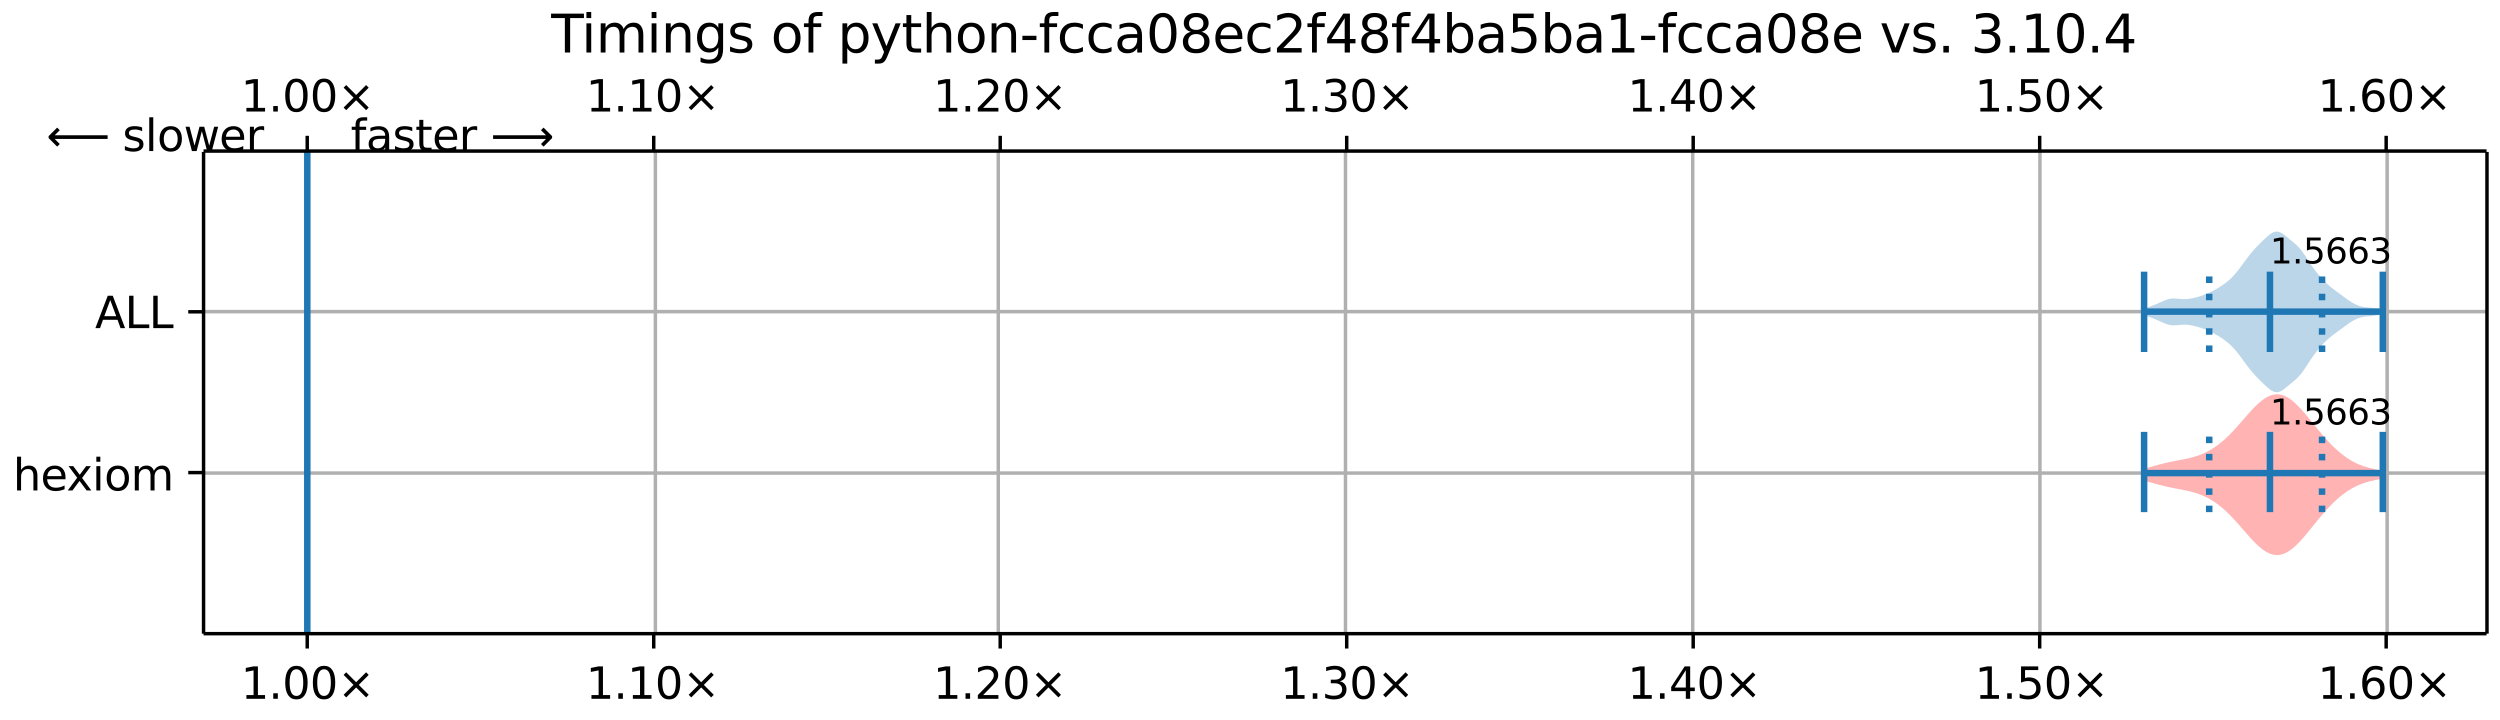 <?xml version="1.0" encoding="UTF-8"?>
<!DOCTYPE svg  PUBLIC '-//W3C//DTD SVG 1.1//EN'  'http://www.w3.org/Graphics/SVG/1.1/DTD/svg11.dtd'>
<svg width="576pt" height="166pt" version="1.1" viewBox="0 0 576 166" xmlns="http://www.w3.org/2000/svg" xmlns:xlink="http://www.w3.org/1999/xlink">
<defs>
<style type="text/css">*{stroke-linejoin: round; stroke-linecap: butt}</style>
</defs>
<path d="m0 166h576v-166h-576z" fill="#fff"/>
<path d="m46.9 146h526v-111h-526z" fill="#fff"/>
<path d="m494 108v2.74l0.556 0.152 0.556 0.155 1.67 0.465 0.556 0.15 0.556 0.145 0.556 0.139 0.556 0.132 0.556 0.125 0.556 0.119 0.556 0.113 0.556 0.108 1.11 0.21 0.556 0.107 0.556 0.111 0.556 0.119 0.556 0.129 0.556 0.143 0.556 0.159 0.556 0.177 0.556 0.197 0.556 0.22 0.556 0.244 0.556 0.27 0.556 0.296 0.556 0.324 0.556 0.354 0.556 0.383 0.556 0.414 0.556 0.444 0.556 0.475 0.556 0.505 0.556 0.533 0.556 0.56 0.556 0.584 0.556 0.605 0.556 0.622 0.556 0.634 0.556 0.64 0.556 0.641 0.556 0.634 0.556 0.621 0.556 0.601 0.556 0.573 0.556 0.538 0.556 0.496 0.556 0.447 0.556 0.391 0.556 0.33 0.556 0.263 0.556 0.192 0.556 0.118 0.556 0.042 0.556-0.035 0.556-0.111 0.556-0.187 0.556-0.259 0.556-0.328 0.556-0.393 0.556-0.452 0.556-0.505 0.556-0.552 0.556-0.592 0.556-0.626 0.556-0.652 0.556-0.671 0.556-0.683 0.556-0.688 0.556-0.688 0.556-0.681 0.556-0.67 0.556-0.655 0.556-0.636 0.556-0.615 0.556-0.591 0.556-0.565 0.556-0.538 0.556-0.51 0.556-0.482 0.556-0.452 0.556-0.423 0.556-0.393 0.556-0.363 0.556-0.333 0.556-0.304 0.556-0.275 0.556-0.248 0.556-0.222 0.556-0.198 0.556-0.177 0.556-0.158 0.556-0.141 0.556-0.127 0.556-0.116 0.556-0.107 0.556-0.099 0.556-0.093v-1.85l-0.556-0.093-0.556-0.099-0.556-0.107-0.556-0.116-0.556-0.127-0.556-0.141-0.556-0.158-0.556-0.177-0.556-0.198-0.556-0.222-0.556-0.248-0.556-0.275-0.556-0.304-0.556-0.333-0.556-0.363-0.556-0.393-0.556-0.423-0.556-0.452-0.556-0.482-0.556-0.51-0.556-0.538-0.556-0.565-0.556-0.591-0.556-0.615-0.556-0.636-0.556-0.655-0.556-0.67-0.556-0.681-0.556-0.688-0.556-0.688-0.556-0.683-0.556-0.671-0.556-0.652-0.556-0.626-0.556-0.592-0.556-0.552-0.556-0.505-0.556-0.452-0.556-0.393-0.556-0.328-0.556-0.259-0.556-0.187-0.556-0.111-0.556-0.035-0.556 0.042-0.556 0.118-0.556 0.192-0.556 0.263-0.556 0.33-0.556 0.391-0.556 0.447-0.556 0.496-0.556 0.538-0.556 0.573-0.556 0.601-0.556 0.621-0.556 0.634-0.556 0.641-0.556 0.64-0.556 0.634-0.556 0.622-0.556 0.605-0.556 0.584-0.556 0.56-0.556 0.533-0.556 0.505-0.556 0.475-0.556 0.444-0.556 0.414-0.556 0.383-0.556 0.354-0.556 0.324-0.556 0.296-0.556 0.27-0.556 0.244-0.556 0.22-0.556 0.197-0.556 0.177-0.556 0.159-0.556 0.143-0.556 0.129-0.556 0.119-0.556 0.111-0.556 0.107-1.11 0.21-0.556 0.108-0.556 0.113-0.556 0.119-0.556 0.125-0.556 0.132-0.556 0.139-0.556 0.145-0.556 0.15-1.67 0.465-0.556 0.155-0.556 0.152z" clip-path="url(#a)" fill="#f00" fill-opacity=".3"/>
<path d="m494 71.1v1.51l0.556 0.189 0.556 0.197 0.556 0.204 0.556 0.214 0.556 0.227 0.556 0.243 0.556 0.253 0.556 0.249 0.556 0.225 0.556 0.179 0.556 0.116 0.556 0.049 0.556-0.009 0.556-0.045 0.556-0.055 0.556-0.039 0.556-0.007 0.556 0.033 0.556 0.071 0.556 0.102 0.556 0.127 0.556 0.146 0.556 0.165 0.556 0.183 0.556 0.203 0.556 0.224 0.556 0.244 0.556 0.264 0.556 0.286 0.556 0.308 0.556 0.332 0.556 0.357 0.556 0.384 0.556 0.416 0.556 0.456 0.556 0.506 0.556 0.566 0.556 0.63 0.556 0.69 0.556 0.735 0.556 0.76 0.556 0.761 0.556 0.741 0.556 0.706 0.556 0.664 0.556 0.623 0.556 0.588 0.556 0.563 0.556 0.547 0.556 0.534 0.556 0.511 0.556 0.462 0.556 0.373 0.556 0.241 0.556 0.075 0.556-0.103 0.556-0.263 0.556-0.38 0.556-0.443 0.556-0.46 1.11-0.907 0.556-0.484 0.556-0.552 0.556-0.647 0.556-0.745 0.556-0.82 0.556-0.854 0.556-0.847 0.556-0.809 0.556-0.757 0.556-0.705 0.556-0.658 0.556-0.615 0.556-0.573 0.556-0.53 0.556-0.487 0.556-0.449 0.556-0.422 0.556-0.408 0.556-0.406 1.11-0.819 0.556-0.405 0.556-0.388 0.556-0.36 0.556-0.32 0.556-0.272 0.556-0.218 0.556-0.164 0.556-0.115 0.556-0.077 0.556-0.053 0.556-0.046 0.556-0.054 0.556-0.071 0.556-0.092 0.556-0.11 0.556-0.119v-1.02l-0.556-0.119-0.556-0.11-0.556-0.092-0.556-0.071-0.556-0.054-0.556-0.046-0.556-0.053-0.556-0.077-0.556-0.115-0.556-0.164-0.556-0.218-0.556-0.272-0.556-0.32-0.556-0.36-0.556-0.388-0.556-0.405-1.11-0.819-0.556-0.406-0.556-0.408-0.556-0.422-0.556-0.449-0.556-0.487-0.556-0.53-0.556-0.573-0.556-0.615-0.556-0.658-0.556-0.705-0.556-0.757-0.556-0.809-0.556-0.847-0.556-0.854-0.556-0.82-0.556-0.745-0.556-0.647-0.556-0.552-0.556-0.484-1.11-0.907-0.556-0.46-0.556-0.443-0.556-0.38-0.556-0.263-0.556-0.103-0.556 0.075-0.556 0.241-0.556 0.373-0.556 0.462-0.556 0.511-0.556 0.534-0.556 0.547-0.556 0.563-0.556 0.588-0.556 0.623-0.556 0.664-0.556 0.706-0.556 0.741-0.556 0.761-0.556 0.76-0.556 0.735-0.556 0.69-0.556 0.63-0.556 0.566-0.556 0.506-0.556 0.456-0.556 0.416-0.556 0.384-0.556 0.357-0.556 0.332-0.556 0.308-0.556 0.286-0.556 0.264-0.556 0.244-0.556 0.224-0.556 0.203-0.556 0.183-0.556 0.165-0.556 0.146-0.556 0.127-0.556 0.102-0.556 0.071-0.556 0.033-0.556-0.007-0.556-0.039-0.556-0.055-0.556-0.045-0.556-0.009-0.556 0.049-0.556 0.116-0.556 0.179-0.556 0.225-0.556 0.249-0.556 0.253-0.556 0.243-0.556 0.227-0.556 0.214-0.556 0.204-0.556 0.197-0.556 0.189z" clip-path="url(#a)" fill="#1f77b4" fill-opacity=".3"/>
<path d="m70.8 146v-111" clip-path="url(#a)" fill="none" stroke="#b0b0b0" stroke-linecap="square" stroke-width=".8"/>
<defs>
<path id="f" d="m0 0v3.5" stroke="#000" stroke-width=".8"/>
</defs>
<use x="70.787" y="145.922" stroke="#000000" stroke-width=".8" xlink:href="#f"/>
<defs>
<path id="g" d="m0 0v-3.5" stroke="#000" stroke-width=".8"/>
</defs>
<use x="70.787" y="34.796" stroke="#000000" stroke-width=".8" xlink:href="#g"/>
<!-- 1.00× -->
<g transform="translate(55.5 161) scale(.1 -.1)">
<defs>
<path id="b" transform="scale(.016)" d="m794 531h1031v3560l-1122-225v575l1116 225h631v-4135h1031v-531h-2687v531z"/>
<path id="d" transform="scale(.016)" d="m684 794h660v-794h-660v794z"/>
<path id="c" transform="scale(.016)" d="m2034 4250q-487 0-733-480-245-479-245-1442 0-959 245-1439 246-480 733-480 491 0 736 480 246 480 246 1439 0 963-246 1442-245 480-736 480zm0 500q785 0 1199-621 414-620 414-1801 0-1178-414-1799-414-620-1199-620-784 0-1198 620-414 621-414 1799 0 1181 414 1801 414 621 1198 621z"/>
<path id="e" transform="scale(.016)" d="m4488 3438-1429-1435 1429-1428-372-378-1435 1434-1434-1434-369 378 1425 1428-1425 1435 369 378 1434-1435 1435 1435 372-378z"/>
</defs>
<use xlink:href="#b"/>
<use x="63.623" xlink:href="#d"/>
<use x="95.41" xlink:href="#c"/>
<use x="159.033" xlink:href="#c"/>
<use x="222.656" xlink:href="#e"/>
</g>
<!-- 1.00× -->
<g transform="translate(55.5 25.7) scale(.1 -.1)">
<use xlink:href="#b"/>
<use x="63.623" xlink:href="#d"/>
<use x="95.41" xlink:href="#c"/>
<use x="159.033" xlink:href="#c"/>
<use x="222.656" xlink:href="#e"/>
</g>
<path d="m151 146v-111" clip-path="url(#a)" fill="none" stroke="#b0b0b0" stroke-linecap="square" stroke-width=".8"/>
<use x="150.618" y="145.922" stroke="#000000" stroke-width=".8" xlink:href="#f"/>
<use x="150.618" y="34.796" stroke="#000000" stroke-width=".8" xlink:href="#g"/>
<!-- 1.10× -->
<g transform="translate(135 161) scale(.1 -.1)">
<use xlink:href="#b"/>
<use x="63.623" xlink:href="#d"/>
<use x="95.41" xlink:href="#b"/>
<use x="159.033" xlink:href="#c"/>
<use x="222.656" xlink:href="#e"/>
</g>
<!-- 1.10× -->
<g transform="translate(135 25.7) scale(.1 -.1)">
<use xlink:href="#b"/>
<use x="63.623" xlink:href="#d"/>
<use x="95.41" xlink:href="#b"/>
<use x="159.033" xlink:href="#c"/>
<use x="222.656" xlink:href="#e"/>
</g>
<path d="m230 146v-111" clip-path="url(#a)" fill="none" stroke="#b0b0b0" stroke-linecap="square" stroke-width=".8"/>
<use x="230.449" y="145.922" stroke="#000000" stroke-width=".8" xlink:href="#f"/>
<use x="230.449" y="34.796" stroke="#000000" stroke-width=".8" xlink:href="#g"/>
<!-- 1.20× -->
<g transform="translate(215 161) scale(.1 -.1)">
<defs>
<path id="t" transform="scale(.016)" d="m1228 531h2203v-531h-2962v531q359 372 979 998 621 627 780 809 303 340 423 576 121 236 121 464 0 372-261 606-261 235-680 235-297 0-627-103-329-103-704-313v638q381 153 712 231 332 78 607 78 725 0 1156-363 431-362 431-968 0-288-108-546-107-257-392-607-78-91-497-524-418-433-1181-1211z"/>
</defs>
<use xlink:href="#b"/>
<use x="63.623" xlink:href="#d"/>
<use x="95.41" xlink:href="#t"/>
<use x="159.033" xlink:href="#c"/>
<use x="222.656" xlink:href="#e"/>
</g>
<!-- 1.20× -->
<g transform="translate(215 25.7) scale(.1 -.1)">
<use xlink:href="#b"/>
<use x="63.623" xlink:href="#d"/>
<use x="95.41" xlink:href="#t"/>
<use x="159.033" xlink:href="#c"/>
<use x="222.656" xlink:href="#e"/>
</g>
<path d="m310 146v-111" clip-path="url(#a)" fill="none" stroke="#b0b0b0" stroke-linecap="square" stroke-width=".8"/>
<use x="310.28" y="145.922" stroke="#000000" stroke-width=".8" xlink:href="#f"/>
<use x="310.28" y="34.796" stroke="#000000" stroke-width=".8" xlink:href="#g"/>
<!-- 1.30× -->
<g transform="translate(295 161) scale(.1 -.1)">
<defs>
<path id="o" transform="scale(.016)" d="m2597 2516q453-97 707-404 255-306 255-756 0-690-475-1069-475-378-1350-378-293 0-604 58t-642 174v609q262-153 574-231 313-78 654-78 593 0 904 234t311 681q0 413-289 645-289 233-804 233h-544v519h569q465 0 712 186t247 536q0 359-255 551-254 193-729 193-260 0-557-57-297-56-653-174v562q360 100 674 150t592 50q719 0 1137-327 419-326 419-882 0-388-222-655t-631-370z"/>
</defs>
<use xlink:href="#b"/>
<use x="63.623" xlink:href="#d"/>
<use x="95.41" xlink:href="#o"/>
<use x="159.033" xlink:href="#c"/>
<use x="222.656" xlink:href="#e"/>
</g>
<!-- 1.30× -->
<g transform="translate(295 25.7) scale(.1 -.1)">
<use xlink:href="#b"/>
<use x="63.623" xlink:href="#d"/>
<use x="95.41" xlink:href="#o"/>
<use x="159.033" xlink:href="#c"/>
<use x="222.656" xlink:href="#e"/>
</g>
<path d="m390 146v-111" clip-path="url(#a)" fill="none" stroke="#b0b0b0" stroke-linecap="square" stroke-width=".8"/>
<use x="390.111" y="145.922" stroke="#000000" stroke-width=".8" xlink:href="#f"/>
<use x="390.111" y="34.796" stroke="#000000" stroke-width=".8" xlink:href="#g"/>
<!-- 1.40× -->
<g transform="translate(375 161) scale(.1 -.1)">
<defs>
<path id="n" transform="scale(.016)" d="m2419 4116-1594-2491h1594v2491zm-166 550h794v-3041h666v-525h-666v-1100h-628v1100h-2106v609l1940 2957z"/>
</defs>
<use xlink:href="#b"/>
<use x="63.623" xlink:href="#d"/>
<use x="95.41" xlink:href="#n"/>
<use x="159.033" xlink:href="#c"/>
<use x="222.656" xlink:href="#e"/>
</g>
<!-- 1.40× -->
<g transform="translate(375 25.7) scale(.1 -.1)">
<use xlink:href="#b"/>
<use x="63.623" xlink:href="#d"/>
<use x="95.41" xlink:href="#n"/>
<use x="159.033" xlink:href="#c"/>
<use x="222.656" xlink:href="#e"/>
</g>
<path d="m470 146v-111" clip-path="url(#a)" fill="none" stroke="#b0b0b0" stroke-linecap="square" stroke-width=".8"/>
<use x="469.941" y="145.922" stroke="#000000" stroke-width=".8" xlink:href="#f"/>
<use x="469.941" y="34.796" stroke="#000000" stroke-width=".8" xlink:href="#g"/>
<!-- 1.50× -->
<g transform="translate(455 161) scale(.1 -.1)">
<defs>
<path id="m" transform="scale(.016)" d="m691 4666h2478v-532h-1900v-1143q137 47 274 70 138 23 276 23 781 0 1237-428 457-428 457-1159 0-753-469-1171-469-417-1322-417-294 0-599 50-304 50-629 150v635q281-153 581-228t634-75q541 0 856 284 316 284 316 772 0 487-316 771-315 285-856 285-253 0-505-56-251-56-513-175v2344z"/>
</defs>
<use xlink:href="#b"/>
<use x="63.623" xlink:href="#d"/>
<use x="95.41" xlink:href="#m"/>
<use x="159.033" xlink:href="#c"/>
<use x="222.656" xlink:href="#e"/>
</g>
<!-- 1.50× -->
<g transform="translate(455 25.7) scale(.1 -.1)">
<use xlink:href="#b"/>
<use x="63.623" xlink:href="#d"/>
<use x="95.41" xlink:href="#m"/>
<use x="159.033" xlink:href="#c"/>
<use x="222.656" xlink:href="#e"/>
</g>
<path d="m550 146v-111" clip-path="url(#a)" fill="none" stroke="#b0b0b0" stroke-linecap="square" stroke-width=".8"/>
<use x="549.772" y="145.922" stroke="#000000" stroke-width=".8" xlink:href="#f"/>
<use x="549.772" y="34.796" stroke="#000000" stroke-width=".8" xlink:href="#g"/>
<!-- 1.60× -->
<g transform="translate(534 161) scale(.1 -.1)">
<defs>
<path id="i" transform="scale(.016)" d="m2113 2584q-425 0-674-291-248-290-248-796 0-503 248-796 249-292 674-292t673 292q248 293 248 796 0 506-248 796-248 291-673 291zm1253 1979v-575q-238 112-480 171-242 60-480 60-625 0-955-422-329-422-376-1275 184 272 462 417 279 145 613 145 703 0 1111-427 408-426 408-1160 0-719-425-1154-425-434-1131-434-810 0-1238 620-428 621-428 1799 0 1106 525 1764t1409 658q238 0 480-47t505-140z"/>
</defs>
<use xlink:href="#b"/>
<use x="63.623" xlink:href="#d"/>
<use x="95.41" xlink:href="#i"/>
<use x="159.033" xlink:href="#c"/>
<use x="222.656" xlink:href="#e"/>
</g>
<!-- 1.60× -->
<g transform="translate(534 25.7) scale(.1 -.1)">
<use xlink:href="#b"/>
<use x="63.623" xlink:href="#d"/>
<use x="95.41" xlink:href="#i"/>
<use x="159.033" xlink:href="#c"/>
<use x="222.656" xlink:href="#e"/>
</g>
<path d="m46.9 109h526" clip-path="url(#a)" fill="none" stroke="#b0b0b0" stroke-linecap="square" stroke-width=".8"/>
<defs>
<path id="u" d="m0 0h-3.5" stroke="#000" stroke-width=".8"/>
</defs>
<use x="46.872" y="108.88" stroke="#000000" stroke-width=".8" xlink:href="#u"/>
<!-- hexiom -->
<g transform="translate(3 113) scale(.1 -.1)">
<defs>
<path id="z" transform="scale(.016)" d="m3513 2113v-2113h-575v2094q0 497-194 743-194 247-581 247-466 0-735-297-269-296-269-809v-1978h-578v4863h578v-1907q207 316 486 472 280 156 646 156 603 0 912-373 310-373 310-1098z"/>
<path id="j" transform="scale(.016)" d="m3597 1894v-281h-2644q38-594 358-905t892-311q331 0 642 81t618 244v-544q-310-131-635-200t-659-69q-838 0-1327 487-489 488-489 1320 0 859 464 1363 464 505 1252 505 706 0 1117-455 411-454 411-1235zm-575 169q-6 471-264 752-258 282-683 282-481 0-770-272t-333-766l2050 4z"/>
<path id="ae" transform="scale(.016)" d="m3513 3500-1266-1703 1331-1797h-678l-1019 1375-1018-1375h-679l1360 1831-1244 1669h678l928-1247 928 1247h679z"/>
<path id="r" transform="scale(.016)" d="m603 3500h575v-3500h-575v3500zm0 1363h575v-729h-575v729z"/>
<path id="q" transform="scale(.016)" d="m1959 3097q-462 0-731-361t-269-989 267-989q268-361 733-361 460 0 728 362 269 363 269 988 0 622-269 986-268 364-728 364zm0 487q750 0 1178-488 429-487 429-1349 0-859-429-1349-428-489-1178-489-753 0-1180 489-426 490-426 1349 0 862 426 1349 427 488 1180 488z"/>
<path id="y" transform="scale(.016)" d="m3328 2828q216 388 516 572t706 184q547 0 844-383 297-382 297-1088v-2113h-578v2094q0 503-179 746-178 244-543 244-447 0-707-297-259-296-259-809v-1978h-578v2094q0 506-178 748t-550 242q-441 0-701-298-259-298-259-808v-1978h-578v3500h578v-544q197 322 472 475t653 153q382 0 649-194 267-193 395-562z"/>
</defs>
<use xlink:href="#z"/>
<use x="63.379" xlink:href="#j"/>
<use x="123.152" xlink:href="#ae"/>
<use x="182.332" xlink:href="#r"/>
<use x="210.115" xlink:href="#q"/>
<use x="271.297" xlink:href="#y"/>
</g>
<path d="m46.9 71.8h526" clip-path="url(#a)" fill="none" stroke="#b0b0b0" stroke-linecap="square" stroke-width=".8"/>
<use x="46.872" y="71.838" stroke="#000000" stroke-width=".8" xlink:href="#u"/>
<!-- ALL -->
<g transform="translate(21.9 75.6) scale(.1 -.1)">
<defs>
<path id="al" transform="scale(.016)" d="m2188 4044-857-2322h1716l-859 2322zm-357 622h716l1778-4666h-656l-425 1197h-2103l-425-1197h-666l1781 4666z"/>
<path id="ab" transform="scale(.016)" d="m628 4666h631v-4135h2272v-531h-2903v4666z"/>
</defs>
<use xlink:href="#al"/>
<use x="68.408" xlink:href="#ab"/>
<use x="124.121" xlink:href="#ab"/>
</g>
<path d="m70.8 146v-111" clip-path="url(#a)" fill="none" stroke="#1f77b4" stroke-linecap="square" stroke-width="1.5"/>
<g fill="none" stroke="#1f77b4" stroke-width="1.5">
<path d="m523 118v-18.5" clip-path="url(#a)"/>
<path d="m523 81.1v-18.5" clip-path="url(#a)"/>
</g>
<g fill="none" stroke="#1f77b4" stroke-width="1.5">
<path d="m549 118v-18.5" clip-path="url(#a)"/>
<path d="m549 81.1v-18.5" clip-path="url(#a)"/>
</g>
<g fill="none" stroke="#1f77b4" stroke-width="1.5">
<path d="m494 118v-18.5" clip-path="url(#a)"/>
<path d="m494 81.1v-18.5" clip-path="url(#a)"/>
</g>
<g fill="none" stroke="#1f77b4" stroke-width="1.5">
<path d="m494 109h55" clip-path="url(#a)"/>
<path d="m494 71.8h55" clip-path="url(#a)"/>
</g>
<g fill="none" stroke="#1f77b4" stroke-dasharray="1.5,2.475" stroke-width="1.5">
<path d="m509 118v-18.5" clip-path="url(#a)"/>
<path d="m535 118v-18.5" clip-path="url(#a)"/>
<path d="m509 81.1v-18.5" clip-path="url(#a)"/>
<path d="m535 81.1v-18.5" clip-path="url(#a)"/>
</g>
<path d="m46.9 146v-111" fill="none" stroke="#000" stroke-linecap="square" stroke-width=".8"/>
<path d="m573 146v-111" fill="none" stroke="#000" stroke-linecap="square" stroke-width=".8"/>
<path d="m46.9 146h526" fill="none" stroke="#000" stroke-linecap="square" stroke-width=".8"/>
<path d="m46.9 34.8h526" fill="none" stroke="#000" stroke-linecap="square" stroke-width=".8"/>
<!-- 1.5663 -->
<g transform="translate(523 97.8) scale(.08 -.08)">
<use xlink:href="#b"/>
<use x="63.623" xlink:href="#d"/>
<use x="95.41" xlink:href="#m"/>
<use x="159.033" xlink:href="#i"/>
<use x="222.656" xlink:href="#i"/>
<use x="286.279" xlink:href="#o"/>
</g>
<!-- 1.5663 -->
<g transform="translate(523 60.7) scale(.08 -.08)">
<use xlink:href="#b"/>
<use x="63.623" xlink:href="#d"/>
<use x="95.41" xlink:href="#m"/>
<use x="159.033" xlink:href="#i"/>
<use x="222.656" xlink:href="#i"/>
<use x="286.279" xlink:href="#o"/>
</g>
<!-- faster ⟶ -->
<g transform="translate(80.8 34.8) scale(.1 -.1)">
<defs>
<path id="h" transform="scale(.016)" d="m2375 4863v-479h-550q-309 0-430-125-120-125-120-450v-309h947v-447h-947v-3053h-578v3053h-550v447h550v244q0 584 272 851 272 268 862 268h544z"/>
<path id="l" transform="scale(.016)" d="m2194 1759q-697 0-966-159t-269-544q0-306 202-486 202-179 548-179 479 0 768 339t289 901v128h-572zm1147 238v-2e3h-575v531q-197-318-491-470t-719-152q-537 0-855 302-317 302-317 808 0 590 395 890 396 300 1180 300h807v57q0 397-261 614t-733 217q-300 0-585-72-284-72-546-216v532q315 122 612 182 297 61 578 61 760 0 1135-394 375-393 375-1193z"/>
<path id="p" transform="scale(.016)" d="m2834 3397v-544q-243 125-506 187-262 63-544 63-428 0-642-131t-214-394q0-200 153-314t616-217l197-44q612-131 870-370t258-667q0-488-386-773-386-284-1061-284-281 0-586 55t-642 164v594q319-166 628-249 309-82 613-82 406 0 624 139 219 139 219 392 0 234-158 359-157 125-692 241l-200 47q-534 112-772 345-237 233-237 639 0 494 350 762 350 269 994 269 318 0 599-47 282-46 519-140z"/>
<path id="v" transform="scale(.016)" d="m1172 4494v-994h1184v-447h-1184v-1900q0-428 117-550t477-122h590v-481h-590q-666 0-919 248-253 249-253 905v1900h-422v447h422v994h578z"/>
<path id="w" transform="scale(.016)" d="m2631 2963q-97 56-211 82-114 27-251 27-488 0-749-317t-261-911v-1844h-578v3500h578v-544q182 319 472 473 291 155 707 155 59 0 131-8 72-7 159-23l3-590z"/>
<path id="am" transform="scale(.016)" d="m8863 2147v-281l-1229-1228-375 375 729 728h-7622v531h7622l-729 728 375 375 1229-1228z"/>
</defs>
<use xlink:href="#h"/>
<use x="35.205" xlink:href="#l"/>
<use x="96.484" xlink:href="#p"/>
<use x="148.584" xlink:href="#v"/>
<use x="187.793" xlink:href="#j"/>
<use x="249.316" xlink:href="#w"/>
<use x="290.43" xlink:href="#DejaVuSans-20"/>
<use x="322.217" xlink:href="#am"/>
</g>
<!-- ⟵ slower -->
<g transform="translate(10.7 34.8) scale(.1 -.1)">
<defs>
<path id="an" transform="scale(.016)" d="m313 1866v281l1228 1228 375-375-728-728h7621v-531h-7621l728-728-375-375-1228 1228z"/>
<path id="ai" transform="scale(.016)" d="m603 4863h575v-4863h-575v4863z"/>
<path id="af" transform="scale(.016)" d="m269 3500h575l719-2731 715 2731h678l719-2731 716 2731h575l-916-3500h-678l-753 2869-756-2869h-679l-915 3500z"/>
</defs>
<use xlink:href="#an"/>
<use x="143.359" xlink:href="#DejaVuSans-20"/>
<use x="175.146" xlink:href="#p"/>
<use x="227.246" xlink:href="#ai"/>
<use x="255.029" xlink:href="#q"/>
<use x="316.211" xlink:href="#af"/>
<use x="397.998" xlink:href="#j"/>
<use x="459.521" xlink:href="#w"/>
</g>
<!-- Timings of python-fcca08ec2f48f4ba5ba1-fcca08e vs. 3.10.4 -->
<g transform="translate(127 12.1) scale(.12 -.12)">
<defs>
<path id="ak" transform="scale(.016)" d="m-19 4666h3947v-532h-1656v-4134h-634v4134h-1657v532z"/>
<path id="x" transform="scale(.016)" d="m3513 2113v-2113h-575v2094q0 497-194 743-194 247-581 247-466 0-735-297-269-296-269-809v-1978h-578v3500h578v-544q207 316 486 472 280 156 646 156 603 0 912-373 310-373 310-1098z"/>
<path id="aj" transform="scale(.016)" d="m2906 1791q0 625-258 968-257 344-723 344-462 0-720-344-258-343-258-968 0-622 258-966t720-344q466 0 723 344 258 344 258 966zm575-1357q0-893-397-1329-396-436-1215-436-303 0-572 45t-522 139v559q253-137 500-202 247-66 503-66 566 0 847 295t281 892v285q-178-310-456-463t-666-153q-643 0-1037 490-394 491-394 1301 0 812 394 1302 394 491 1037 491 388 0 666-153t456-462v531h575v-3066z"/>
<path id="ah" transform="scale(.016)" d="m1159 525v-1856h-578v4831h578v-531q182 312 458 463 277 152 661 152 638 0 1036-506 399-506 399-1331t-399-1332q-398-506-1036-506-384 0-661 152-276 152-458 464zm1957 1222q0 634-261 995t-717 361q-457 0-718-361t-261-995 261-995 718-361q456 0 717 361t261 995z"/>
<path id="ad" transform="scale(.016)" d="m2059-325q-243-625-475-815-231-191-618-191h-460v481h338q237 0 368 113 132 112 291 531l103 262-1415 3444h609l1094-2737 1094 2737h609l-1538-3825z"/>
<path id="ac" transform="scale(.016)" d="m313 2009h1684v-512h-1684v512z"/>
<path id="k" transform="scale(.016)" d="m3122 3366v-538q-244 135-489 202t-495 67q-560 0-870-355-309-354-309-995t309-996q310-354 870-354 250 0 495 67t489 202v-532q-241-112-499-168-257-57-548-57-791 0-1257 497-465 497-465 1341 0 856 470 1346 471 491 1290 491 265 0 518-55 253-54 491-163z"/>
<path id="s" transform="scale(.016)" d="m2034 2216q-450 0-708-241-257-241-257-662 0-422 257-663 258-241 708-241t709 242q260 243 260 662 0 421-258 662-257 241-711 241zm-631 268q-406 100-633 378-226 279-226 679 0 559 398 884 399 325 1092 325 697 0 1094-325t397-884q0-400-227-679-226-278-629-378 456-106 710-416 255-309 255-755 0-679-414-1042-414-362-1186-362-771 0-1186 362-414 363-414 1042 0 446 256 755 257 310 713 416zm-231 997q0-362 226-565 227-203 636-203 407 0 636 203 230 203 230 565 0 363-230 566-229 203-636 203-409 0-636-203-226-203-226-566z"/>
<path id="aa" transform="scale(.016)" d="m3116 1747q0 634-261 995t-717 361q-457 0-718-361t-261-995 261-995 718-361q456 0 717 361t261 995zm-1957 1222q182 312 458 463 277 152 661 152 638 0 1036-506 399-506 399-1331t-399-1332q-398-506-1036-506-384 0-661 152-276 152-458 464v-525h-578v4863h578v-1894z"/>
<path id="ag" transform="scale(.016)" d="m191 3500h609l1094-2937 1094 2937h609l-1313-3500h-781l-1312 3500z"/>
</defs>
<use xlink:href="#ak"/>
<use x="57.959" xlink:href="#r"/>
<use x="85.742" xlink:href="#y"/>
<use x="183.154" xlink:href="#r"/>
<use x="210.938" xlink:href="#x"/>
<use x="274.316" xlink:href="#aj"/>
<use x="337.793" xlink:href="#p"/>
<use x="389.893" xlink:href="#DejaVuSans-20"/>
<use x="421.68" xlink:href="#q"/>
<use x="482.861" xlink:href="#h"/>
<use x="518.066" xlink:href="#DejaVuSans-20"/>
<use x="549.854" xlink:href="#ah"/>
<use x="613.33" xlink:href="#ad"/>
<use x="672.51" xlink:href="#v"/>
<use x="711.719" xlink:href="#z"/>
<use x="775.098" xlink:href="#q"/>
<use x="836.279" xlink:href="#x"/>
<use x="899.658" xlink:href="#ac"/>
<use x="935.742" xlink:href="#h"/>
<use x="970.947" xlink:href="#k"/>
<use x="1025.928" xlink:href="#k"/>
<use x="1080.908" xlink:href="#l"/>
<use x="1142.188" xlink:href="#c"/>
<use x="1205.811" xlink:href="#s"/>
<use x="1269.434" xlink:href="#j"/>
<use x="1330.957" xlink:href="#k"/>
<use x="1385.938" xlink:href="#t"/>
<use x="1449.561" xlink:href="#h"/>
<use x="1484.766" xlink:href="#n"/>
<use x="1548.389" xlink:href="#s"/>
<use x="1612.012" xlink:href="#h"/>
<use x="1647.217" xlink:href="#n"/>
<use x="1710.84" xlink:href="#aa"/>
<use x="1774.316" xlink:href="#l"/>
<use x="1835.596" xlink:href="#m"/>
<use x="1899.219" xlink:href="#aa"/>
<use x="1962.695" xlink:href="#l"/>
<use x="2023.975" xlink:href="#b"/>
<use x="2087.598" xlink:href="#ac"/>
<use x="2123.682" xlink:href="#h"/>
<use x="2158.887" xlink:href="#k"/>
<use x="2213.867" xlink:href="#k"/>
<use x="2268.848" xlink:href="#l"/>
<use x="2330.127" xlink:href="#c"/>
<use x="2393.75" xlink:href="#s"/>
<use x="2457.373" xlink:href="#j"/>
<use x="2518.896" xlink:href="#DejaVuSans-20"/>
<use x="2550.684" xlink:href="#ag"/>
<use x="2609.863" xlink:href="#p"/>
<use x="2661.963" xlink:href="#d"/>
<use x="2693.75" xlink:href="#DejaVuSans-20"/>
<use x="2725.537" xlink:href="#o"/>
<use x="2789.16" xlink:href="#d"/>
<use x="2820.947" xlink:href="#b"/>
<use x="2884.57" xlink:href="#c"/>
<use x="2948.193" xlink:href="#d"/>
<use x="2979.98" xlink:href="#n"/>
</g>
<defs>
<clipPath id="a">
<rect x="46.9" y="34.8" width="526" height="111"/>
</clipPath>
</defs>
</svg>
